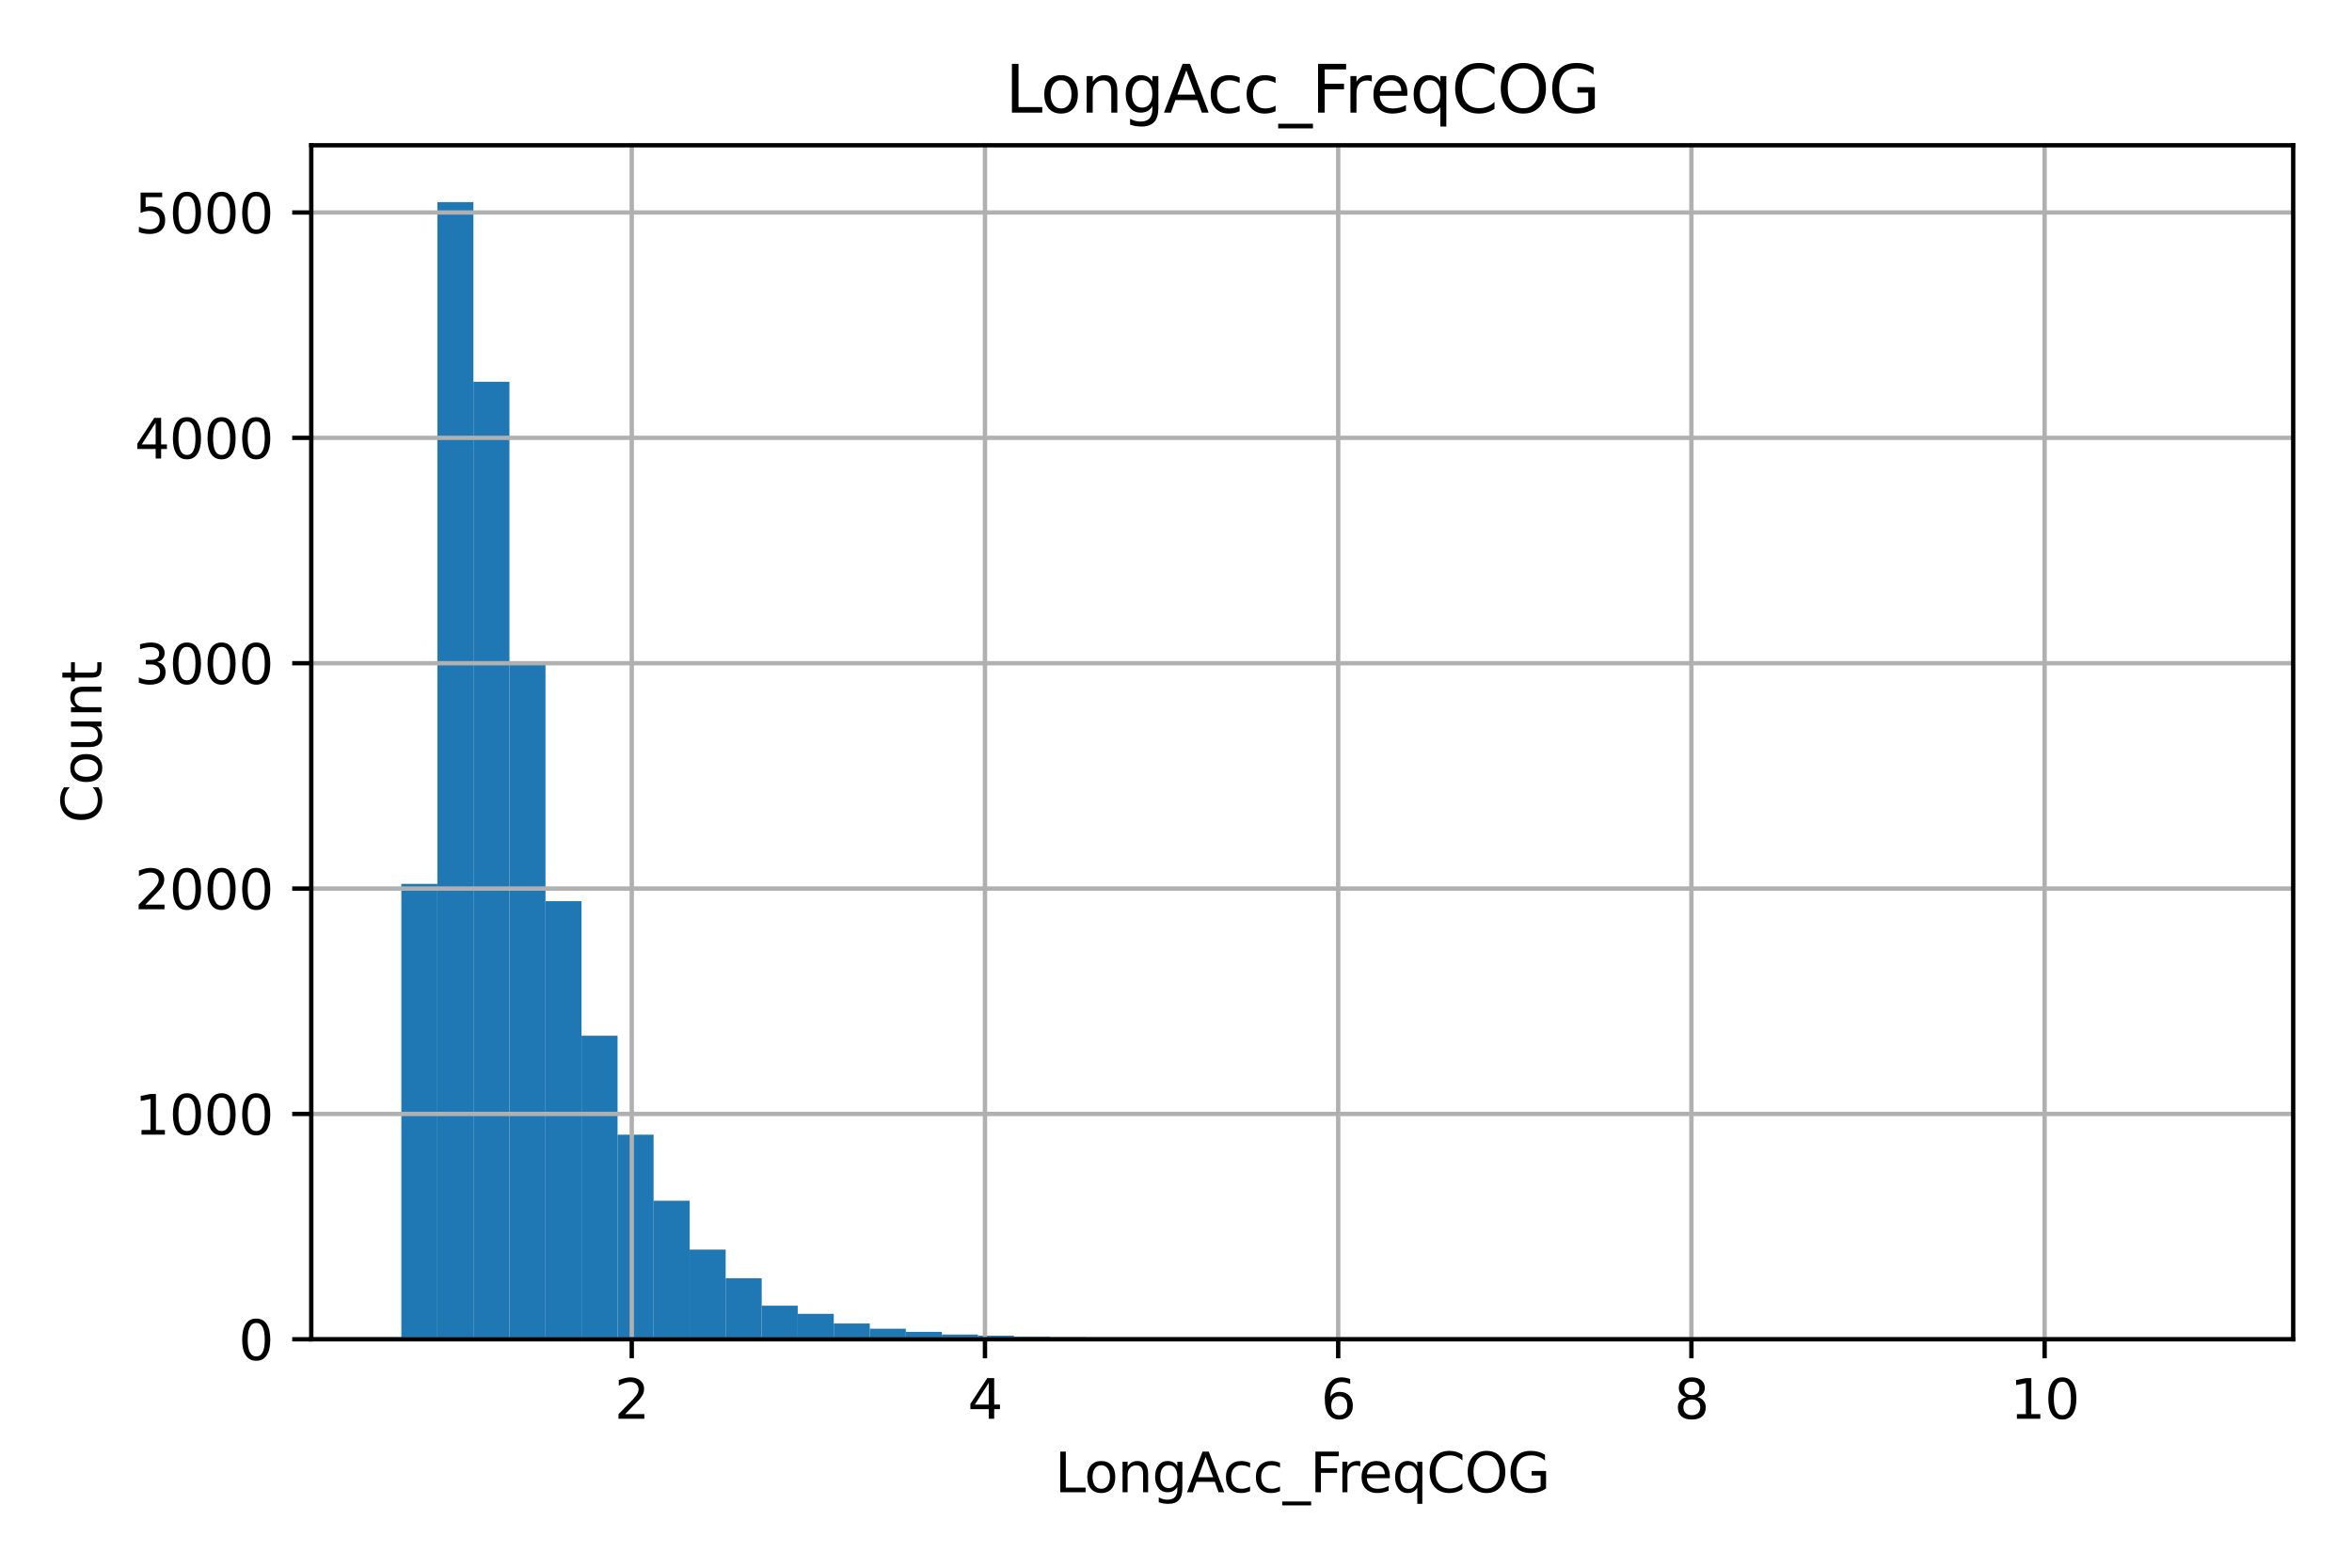 <?xml version="1.0" encoding="utf-8" standalone="no"?>
<!DOCTYPE svg PUBLIC "-//W3C//DTD SVG 1.1//EN"
  "http://www.w3.org/Graphics/SVG/1.1/DTD/svg11.dtd">
<svg xmlns:xlink="http://www.w3.org/1999/xlink" width="432pt" height="288pt" viewBox="0 0 432 288" xmlns="http://www.w3.org/2000/svg" version="1.1">
 <defs>
  <style type="text/css">*{stroke-linejoin: round; stroke-linecap: butt}</style>
 </defs>
 <g id="figure_1">
  <g id="patch_1">
   <path d="M 0 288 
L 432 288 
L 432 0 
L 0 0 
z
" style="fill: #ffffff"/>
  </g>
  <g id="axes_1">
   <g id="patch_2">
    <path d="M 57.17 246.04 
L 421.2 246.04 
L 421.2 26.689 
L 57.17 26.689 
z
" style="fill: #ffffff"/>
   </g>
   <g id="patch_3">
    <path d="M 73.717 246.04 
L 80.336 246.04 
L 80.336 162.37 
L 73.717 162.37 
z
" clip-path="url(#p3173ac9e48)" style="fill: #1f77b4"/>
   </g>
   <g id="patch_4">
    <path d="M 80.336 246.04 
L 86.954 246.04 
L 86.954 37.134 
L 80.336 37.134 
z
" clip-path="url(#p3173ac9e48)" style="fill: #1f77b4"/>
   </g>
   <g id="patch_5">
    <path d="M 86.954 246.04 
L 93.573 246.04 
L 93.573 70.13 
L 86.954 70.13 
z
" clip-path="url(#p3173ac9e48)" style="fill: #1f77b4"/>
   </g>
   <g id="patch_6">
    <path d="M 93.573 246.04 
L 100.192 246.04 
L 100.192 121.88 
L 93.573 121.88 
z
" clip-path="url(#p3173ac9e48)" style="fill: #1f77b4"/>
   </g>
   <g id="patch_7">
    <path d="M 100.192 246.04 
L 106.81 246.04 
L 106.81 165.558 
L 100.192 165.558 
z
" clip-path="url(#p3173ac9e48)" style="fill: #1f77b4"/>
   </g>
   <g id="patch_8">
    <path d="M 106.81 246.04 
L 113.429 246.04 
L 113.429 190.274 
L 106.81 190.274 
z
" clip-path="url(#p3173ac9e48)" style="fill: #1f77b4"/>
   </g>
   <g id="patch_9">
    <path d="M 113.429 246.04 
L 120.048 246.04 
L 120.048 208.449 
L 113.429 208.449 
z
" clip-path="url(#p3173ac9e48)" style="fill: #1f77b4"/>
   </g>
   <g id="patch_10">
    <path d="M 120.048 246.04 
L 126.667 246.04 
L 126.667 220.579 
L 120.048 220.579 
z
" clip-path="url(#p3173ac9e48)" style="fill: #1f77b4"/>
   </g>
   <g id="patch_11">
    <path d="M 126.667 246.04 
L 133.285 246.04 
L 133.285 229.563 
L 126.667 229.563 
z
" clip-path="url(#p3173ac9e48)" style="fill: #1f77b4"/>
   </g>
   <g id="patch_12">
    <path d="M 133.285 246.04 
L 139.904 246.04 
L 139.904 234.821 
L 133.285 234.821 
z
" clip-path="url(#p3173ac9e48)" style="fill: #1f77b4"/>
   </g>
   <g id="patch_13">
    <path d="M 139.904 246.04 
L 146.523 246.04 
L 146.523 239.871 
L 139.904 239.871 
z
" clip-path="url(#p3173ac9e48)" style="fill: #1f77b4"/>
   </g>
   <g id="patch_14">
    <path d="M 146.523 246.04 
L 153.142 246.04 
L 153.142 241.362 
L 146.523 241.362 
z
" clip-path="url(#p3173ac9e48)" style="fill: #1f77b4"/>
   </g>
   <g id="patch_15">
    <path d="M 153.142 246.04 
L 159.76 246.04 
L 159.76 243.142 
L 153.142 243.142 
z
" clip-path="url(#p3173ac9e48)" style="fill: #1f77b4"/>
   </g>
   <g id="patch_16">
    <path d="M 159.76 246.04 
L 166.379 246.04 
L 166.379 244.094 
L 159.76 244.094 
z
" clip-path="url(#p3173ac9e48)" style="fill: #1f77b4"/>
   </g>
   <g id="patch_17">
    <path d="M 166.379 246.04 
L 172.998 246.04 
L 172.998 244.674 
L 166.379 244.674 
z
" clip-path="url(#p3173ac9e48)" style="fill: #1f77b4"/>
   </g>
   <g id="patch_18">
    <path d="M 172.998 246.04 
L 179.616 246.04 
L 179.616 245.171 
L 172.998 245.171 
z
" clip-path="url(#p3173ac9e48)" style="fill: #1f77b4"/>
   </g>
   <g id="patch_19">
    <path d="M 179.616 246.04 
L 186.235 246.04 
L 186.235 245.378 
L 179.616 245.378 
z
" clip-path="url(#p3173ac9e48)" style="fill: #1f77b4"/>
   </g>
   <g id="patch_20">
    <path d="M 186.235 246.04 
L 192.854 246.04 
L 192.854 245.543 
L 186.235 245.543 
z
" clip-path="url(#p3173ac9e48)" style="fill: #1f77b4"/>
   </g>
   <g id="patch_21">
    <path d="M 192.854 246.04 
L 199.473 246.04 
L 199.473 245.667 
L 192.854 245.667 
z
" clip-path="url(#p3173ac9e48)" style="fill: #1f77b4"/>
   </g>
   <g id="patch_22">
    <path d="M 199.473 246.04 
L 206.091 246.04 
L 206.091 245.874 
L 199.473 245.874 
z
" clip-path="url(#p3173ac9e48)" style="fill: #1f77b4"/>
   </g>
   <g id="patch_23">
    <path d="M 206.091 246.04 
L 212.71 246.04 
L 212.71 245.833 
L 206.091 245.833 
z
" clip-path="url(#p3173ac9e48)" style="fill: #1f77b4"/>
   </g>
   <g id="patch_24">
    <path d="M 212.71 246.04 
L 219.329 246.04 
L 219.329 245.957 
L 212.71 245.957 
z
" clip-path="url(#p3173ac9e48)" style="fill: #1f77b4"/>
   </g>
   <g id="patch_25">
    <path d="M 219.329 246.04 
L 225.948 246.04 
L 225.948 245.999 
L 219.329 245.999 
z
" clip-path="url(#p3173ac9e48)" style="fill: #1f77b4"/>
   </g>
   <g id="patch_26">
    <path d="M 225.948 246.04 
L 232.566 246.04 
L 232.566 245.999 
L 225.948 245.999 
z
" clip-path="url(#p3173ac9e48)" style="fill: #1f77b4"/>
   </g>
   <g id="patch_27">
    <path d="M 232.566 246.04 
L 239.185 246.04 
L 239.185 245.957 
L 232.566 245.957 
z
" clip-path="url(#p3173ac9e48)" style="fill: #1f77b4"/>
   </g>
   <g id="patch_28">
    <path d="M 239.185 246.04 
L 245.804 246.04 
L 245.804 245.957 
L 239.185 245.957 
z
" clip-path="url(#p3173ac9e48)" style="fill: #1f77b4"/>
   </g>
   <g id="patch_29">
    <path d="M 245.804 246.04 
L 252.422 246.04 
L 252.422 245.957 
L 245.804 245.957 
z
" clip-path="url(#p3173ac9e48)" style="fill: #1f77b4"/>
   </g>
   <g id="patch_30">
    <path d="M 252.422 246.04 
L 259.041 246.04 
L 259.041 245.999 
L 252.422 245.999 
z
" clip-path="url(#p3173ac9e48)" style="fill: #1f77b4"/>
   </g>
   <g id="patch_31">
    <path d="M 259.041 246.04 
L 265.66 246.04 
L 265.66 245.999 
L 259.041 245.999 
z
" clip-path="url(#p3173ac9e48)" style="fill: #1f77b4"/>
   </g>
   <g id="patch_32">
    <path d="M 265.66 246.04 
L 272.279 246.04 
L 272.279 246.04 
L 265.66 246.04 
z
" clip-path="url(#p3173ac9e48)" style="fill: #1f77b4"/>
   </g>
   <g id="patch_33">
    <path d="M 272.279 246.04 
L 278.897 246.04 
L 278.897 246.04 
L 272.279 246.04 
z
" clip-path="url(#p3173ac9e48)" style="fill: #1f77b4"/>
   </g>
   <g id="patch_34">
    <path d="M 278.897 246.04 
L 285.516 246.04 
L 285.516 246.04 
L 278.897 246.04 
z
" clip-path="url(#p3173ac9e48)" style="fill: #1f77b4"/>
   </g>
   <g id="patch_35">
    <path d="M 285.516 246.04 
L 292.135 246.04 
L 292.135 246.04 
L 285.516 246.04 
z
" clip-path="url(#p3173ac9e48)" style="fill: #1f77b4"/>
   </g>
   <g id="patch_36">
    <path d="M 292.135 246.04 
L 298.754 246.04 
L 298.754 246.04 
L 292.135 246.04 
z
" clip-path="url(#p3173ac9e48)" style="fill: #1f77b4"/>
   </g>
   <g id="patch_37">
    <path d="M 298.754 246.04 
L 305.372 246.04 
L 305.372 246.04 
L 298.754 246.04 
z
" clip-path="url(#p3173ac9e48)" style="fill: #1f77b4"/>
   </g>
   <g id="patch_38">
    <path d="M 305.372 246.04 
L 311.991 246.04 
L 311.991 246.04 
L 305.372 246.04 
z
" clip-path="url(#p3173ac9e48)" style="fill: #1f77b4"/>
   </g>
   <g id="patch_39">
    <path d="M 311.991 246.04 
L 318.61 246.04 
L 318.61 246.04 
L 311.991 246.04 
z
" clip-path="url(#p3173ac9e48)" style="fill: #1f77b4"/>
   </g>
   <g id="patch_40">
    <path d="M 318.61 246.04 
L 325.228 246.04 
L 325.228 246.04 
L 318.61 246.04 
z
" clip-path="url(#p3173ac9e48)" style="fill: #1f77b4"/>
   </g>
   <g id="patch_41">
    <path d="M 325.228 246.04 
L 331.847 246.04 
L 331.847 246.04 
L 325.228 246.04 
z
" clip-path="url(#p3173ac9e48)" style="fill: #1f77b4"/>
   </g>
   <g id="patch_42">
    <path d="M 331.847 246.04 
L 338.466 246.04 
L 338.466 246.04 
L 331.847 246.04 
z
" clip-path="url(#p3173ac9e48)" style="fill: #1f77b4"/>
   </g>
   <g id="patch_43">
    <path d="M 338.466 246.04 
L 345.085 246.04 
L 345.085 246.04 
L 338.466 246.04 
z
" clip-path="url(#p3173ac9e48)" style="fill: #1f77b4"/>
   </g>
   <g id="patch_44">
    <path d="M 345.085 246.04 
L 351.703 246.04 
L 351.703 246.04 
L 345.085 246.04 
z
" clip-path="url(#p3173ac9e48)" style="fill: #1f77b4"/>
   </g>
   <g id="patch_45">
    <path d="M 351.703 246.04 
L 358.322 246.04 
L 358.322 246.04 
L 351.703 246.04 
z
" clip-path="url(#p3173ac9e48)" style="fill: #1f77b4"/>
   </g>
   <g id="patch_46">
    <path d="M 358.322 246.04 
L 364.941 246.04 
L 364.941 246.04 
L 358.322 246.04 
z
" clip-path="url(#p3173ac9e48)" style="fill: #1f77b4"/>
   </g>
   <g id="patch_47">
    <path d="M 364.941 246.04 
L 371.56 246.04 
L 371.56 246.04 
L 364.941 246.04 
z
" clip-path="url(#p3173ac9e48)" style="fill: #1f77b4"/>
   </g>
   <g id="patch_48">
    <path d="M 371.56 246.04 
L 378.178 246.04 
L 378.178 246.04 
L 371.56 246.04 
z
" clip-path="url(#p3173ac9e48)" style="fill: #1f77b4"/>
   </g>
   <g id="patch_49">
    <path d="M 378.178 246.04 
L 384.797 246.04 
L 384.797 246.04 
L 378.178 246.04 
z
" clip-path="url(#p3173ac9e48)" style="fill: #1f77b4"/>
   </g>
   <g id="patch_50">
    <path d="M 384.797 246.04 
L 391.416 246.04 
L 391.416 246.04 
L 384.797 246.04 
z
" clip-path="url(#p3173ac9e48)" style="fill: #1f77b4"/>
   </g>
   <g id="patch_51">
    <path d="M 391.416 246.04 
L 398.034 246.04 
L 398.034 246.04 
L 391.416 246.04 
z
" clip-path="url(#p3173ac9e48)" style="fill: #1f77b4"/>
   </g>
   <g id="patch_52">
    <path d="M 398.034 246.04 
L 404.653 246.04 
L 404.653 245.999 
L 398.034 245.999 
z
" clip-path="url(#p3173ac9e48)" style="fill: #1f77b4"/>
   </g>
   <g id="matplotlib.axis_1">
    <g id="xtick_1">
     <g id="line2d_1">
      <path d="M 116.037 246.04 
L 116.037 26.689 
" clip-path="url(#p3173ac9e48)" style="fill: none; stroke: #b0b0b0; stroke-width: 0.8; stroke-linecap: square"/>
     </g>
     <g id="line2d_2">
      <defs>
       <path id="m10da06ab06" d="M 0 0 
L 0 3.5 
" style="stroke: #000000; stroke-width: 0.8"/>
      </defs>
      <g>
       <use xlink:href="#m10da06ab06" x="116.037" y="246.04" style="stroke: #000000; stroke-width: 0.8"/>
      </g>
     </g>
     <g id="text_1">
      <!-- 2 -->
      <g transform="translate(112.856 260.638) scale(0.1 -0.1)">
       <defs>
        <path id="DejaVuSans-32" d="M 1228 531 
L 3431 531 
L 3431 0 
L 469 0 
L 469 531 
Q 828 903 1448 1529 
Q 2069 2156 2228 2338 
Q 2531 2678 2651 2914 
Q 2772 3150 2772 3378 
Q 2772 3750 2511 3984 
Q 2250 4219 1831 4219 
Q 1534 4219 1204 4116 
Q 875 4013 500 3803 
L 500 4441 
Q 881 4594 1212 4672 
Q 1544 4750 1819 4750 
Q 2544 4750 2975 4387 
Q 3406 4025 3406 3419 
Q 3406 3131 3298 2873 
Q 3191 2616 2906 2266 
Q 2828 2175 2409 1742 
Q 1991 1309 1228 531 
z
" transform="scale(0.016)"/>
       </defs>
       <use xlink:href="#DejaVuSans-32"/>
      </g>
     </g>
    </g>
    <g id="xtick_2">
     <g id="line2d_3">
      <path d="M 180.914 246.04 
L 180.914 26.689 
" clip-path="url(#p3173ac9e48)" style="fill: none; stroke: #b0b0b0; stroke-width: 0.8; stroke-linecap: square"/>
     </g>
     <g id="line2d_4">
      <g>
       <use xlink:href="#m10da06ab06" x="180.914" y="246.04" style="stroke: #000000; stroke-width: 0.8"/>
      </g>
     </g>
     <g id="text_2">
      <!-- 4 -->
      <g transform="translate(177.732 260.638) scale(0.1 -0.1)">
       <defs>
        <path id="DejaVuSans-34" d="M 2419 4116 
L 825 1625 
L 2419 1625 
L 2419 4116 
z
M 2253 4666 
L 3047 4666 
L 3047 1625 
L 3713 1625 
L 3713 1100 
L 3047 1100 
L 3047 0 
L 2419 0 
L 2419 1100 
L 313 1100 
L 313 1709 
L 2253 4666 
z
" transform="scale(0.016)"/>
       </defs>
       <use xlink:href="#DejaVuSans-34"/>
      </g>
     </g>
    </g>
    <g id="xtick_3">
     <g id="line2d_5">
      <path d="M 245.79 246.04 
L 245.79 26.689 
" clip-path="url(#p3173ac9e48)" style="fill: none; stroke: #b0b0b0; stroke-width: 0.8; stroke-linecap: square"/>
     </g>
     <g id="line2d_6">
      <g>
       <use xlink:href="#m10da06ab06" x="245.79" y="246.04" style="stroke: #000000; stroke-width: 0.8"/>
      </g>
     </g>
     <g id="text_3">
      <!-- 6 -->
      <g transform="translate(242.609 260.638) scale(0.1 -0.1)">
       <defs>
        <path id="DejaVuSans-36" d="M 2113 2584 
Q 1688 2584 1439 2293 
Q 1191 2003 1191 1497 
Q 1191 994 1439 701 
Q 1688 409 2113 409 
Q 2538 409 2786 701 
Q 3034 994 3034 1497 
Q 3034 2003 2786 2293 
Q 2538 2584 2113 2584 
z
M 3366 4563 
L 3366 3988 
Q 3128 4100 2886 4159 
Q 2644 4219 2406 4219 
Q 1781 4219 1451 3797 
Q 1122 3375 1075 2522 
Q 1259 2794 1537 2939 
Q 1816 3084 2150 3084 
Q 2853 3084 3261 2657 
Q 3669 2231 3669 1497 
Q 3669 778 3244 343 
Q 2819 -91 2113 -91 
Q 1303 -91 875 529 
Q 447 1150 447 2328 
Q 447 3434 972 4092 
Q 1497 4750 2381 4750 
Q 2619 4750 2861 4703 
Q 3103 4656 3366 4563 
z
" transform="scale(0.016)"/>
       </defs>
       <use xlink:href="#DejaVuSans-36"/>
      </g>
     </g>
    </g>
    <g id="xtick_4">
     <g id="line2d_7">
      <path d="M 310.667 246.04 
L 310.667 26.689 
" clip-path="url(#p3173ac9e48)" style="fill: none; stroke: #b0b0b0; stroke-width: 0.8; stroke-linecap: square"/>
     </g>
     <g id="line2d_8">
      <g>
       <use xlink:href="#m10da06ab06" x="310.667" y="246.04" style="stroke: #000000; stroke-width: 0.8"/>
      </g>
     </g>
     <g id="text_4">
      <!-- 8 -->
      <g transform="translate(307.486 260.638) scale(0.1 -0.1)">
       <defs>
        <path id="DejaVuSans-38" d="M 2034 2216 
Q 1584 2216 1326 1975 
Q 1069 1734 1069 1313 
Q 1069 891 1326 650 
Q 1584 409 2034 409 
Q 2484 409 2743 651 
Q 3003 894 3003 1313 
Q 3003 1734 2745 1975 
Q 2488 2216 2034 2216 
z
M 1403 2484 
Q 997 2584 770 2862 
Q 544 3141 544 3541 
Q 544 4100 942 4425 
Q 1341 4750 2034 4750 
Q 2731 4750 3128 4425 
Q 3525 4100 3525 3541 
Q 3525 3141 3298 2862 
Q 3072 2584 2669 2484 
Q 3125 2378 3379 2068 
Q 3634 1759 3634 1313 
Q 3634 634 3220 271 
Q 2806 -91 2034 -91 
Q 1263 -91 848 271 
Q 434 634 434 1313 
Q 434 1759 690 2068 
Q 947 2378 1403 2484 
z
M 1172 3481 
Q 1172 3119 1398 2916 
Q 1625 2713 2034 2713 
Q 2441 2713 2670 2916 
Q 2900 3119 2900 3481 
Q 2900 3844 2670 4047 
Q 2441 4250 2034 4250 
Q 1625 4250 1398 4047 
Q 1172 3844 1172 3481 
z
" transform="scale(0.016)"/>
       </defs>
       <use xlink:href="#DejaVuSans-38"/>
      </g>
     </g>
    </g>
    <g id="xtick_5">
     <g id="line2d_9">
      <path d="M 375.544 246.04 
L 375.544 26.689 
" clip-path="url(#p3173ac9e48)" style="fill: none; stroke: #b0b0b0; stroke-width: 0.8; stroke-linecap: square"/>
     </g>
     <g id="line2d_10">
      <g>
       <use xlink:href="#m10da06ab06" x="375.544" y="246.04" style="stroke: #000000; stroke-width: 0.8"/>
      </g>
     </g>
     <g id="text_5">
      <!-- 10 -->
      <g transform="translate(369.181 260.638) scale(0.1 -0.1)">
       <defs>
        <path id="DejaVuSans-31" d="M 794 531 
L 1825 531 
L 1825 4091 
L 703 3866 
L 703 4441 
L 1819 4666 
L 2450 4666 
L 2450 531 
L 3481 531 
L 3481 0 
L 794 0 
L 794 531 
z
" transform="scale(0.016)"/>
        <path id="DejaVuSans-30" d="M 2034 4250 
Q 1547 4250 1301 3770 
Q 1056 3291 1056 2328 
Q 1056 1369 1301 889 
Q 1547 409 2034 409 
Q 2525 409 2770 889 
Q 3016 1369 3016 2328 
Q 3016 3291 2770 3770 
Q 2525 4250 2034 4250 
z
M 2034 4750 
Q 2819 4750 3233 4129 
Q 3647 3509 3647 2328 
Q 3647 1150 3233 529 
Q 2819 -91 2034 -91 
Q 1250 -91 836 529 
Q 422 1150 422 2328 
Q 422 3509 836 4129 
Q 1250 4750 2034 4750 
z
" transform="scale(0.016)"/>
       </defs>
       <use xlink:href="#DejaVuSans-31"/>
       <use xlink:href="#DejaVuSans-30" transform="translate(63.623 0)"/>
      </g>
     </g>
    </g>
    <g id="text_6">
     <!-- LongAcc_FreqCOG -->
     <g transform="translate(193.744 274.14) scale(0.1 -0.1)">
      <defs>
       <path id="DejaVuSans-4c" d="M 628 4666 
L 1259 4666 
L 1259 531 
L 3531 531 
L 3531 0 
L 628 0 
L 628 4666 
z
" transform="scale(0.016)"/>
       <path id="DejaVuSans-6f" d="M 1959 3097 
Q 1497 3097 1228 2736 
Q 959 2375 959 1747 
Q 959 1119 1226 758 
Q 1494 397 1959 397 
Q 2419 397 2687 759 
Q 2956 1122 2956 1747 
Q 2956 2369 2687 2733 
Q 2419 3097 1959 3097 
z
M 1959 3584 
Q 2709 3584 3137 3096 
Q 3566 2609 3566 1747 
Q 3566 888 3137 398 
Q 2709 -91 1959 -91 
Q 1206 -91 779 398 
Q 353 888 353 1747 
Q 353 2609 779 3096 
Q 1206 3584 1959 3584 
z
" transform="scale(0.016)"/>
       <path id="DejaVuSans-6e" d="M 3513 2113 
L 3513 0 
L 2938 0 
L 2938 2094 
Q 2938 2591 2744 2837 
Q 2550 3084 2163 3084 
Q 1697 3084 1428 2787 
Q 1159 2491 1159 1978 
L 1159 0 
L 581 0 
L 581 3500 
L 1159 3500 
L 1159 2956 
Q 1366 3272 1645 3428 
Q 1925 3584 2291 3584 
Q 2894 3584 3203 3211 
Q 3513 2838 3513 2113 
z
" transform="scale(0.016)"/>
       <path id="DejaVuSans-67" d="M 2906 1791 
Q 2906 2416 2648 2759 
Q 2391 3103 1925 3103 
Q 1463 3103 1205 2759 
Q 947 2416 947 1791 
Q 947 1169 1205 825 
Q 1463 481 1925 481 
Q 2391 481 2648 825 
Q 2906 1169 2906 1791 
z
M 3481 434 
Q 3481 -459 3084 -895 
Q 2688 -1331 1869 -1331 
Q 1566 -1331 1297 -1286 
Q 1028 -1241 775 -1147 
L 775 -588 
Q 1028 -725 1275 -790 
Q 1522 -856 1778 -856 
Q 2344 -856 2625 -561 
Q 2906 -266 2906 331 
L 2906 616 
Q 2728 306 2450 153 
Q 2172 0 1784 0 
Q 1141 0 747 490 
Q 353 981 353 1791 
Q 353 2603 747 3093 
Q 1141 3584 1784 3584 
Q 2172 3584 2450 3431 
Q 2728 3278 2906 2969 
L 2906 3500 
L 3481 3500 
L 3481 434 
z
" transform="scale(0.016)"/>
       <path id="DejaVuSans-41" d="M 2188 4044 
L 1331 1722 
L 3047 1722 
L 2188 4044 
z
M 1831 4666 
L 2547 4666 
L 4325 0 
L 3669 0 
L 3244 1197 
L 1141 1197 
L 716 0 
L 50 0 
L 1831 4666 
z
" transform="scale(0.016)"/>
       <path id="DejaVuSans-63" d="M 3122 3366 
L 3122 2828 
Q 2878 2963 2633 3030 
Q 2388 3097 2138 3097 
Q 1578 3097 1268 2742 
Q 959 2388 959 1747 
Q 959 1106 1268 751 
Q 1578 397 2138 397 
Q 2388 397 2633 464 
Q 2878 531 3122 666 
L 3122 134 
Q 2881 22 2623 -34 
Q 2366 -91 2075 -91 
Q 1284 -91 818 406 
Q 353 903 353 1747 
Q 353 2603 823 3093 
Q 1294 3584 2113 3584 
Q 2378 3584 2631 3529 
Q 2884 3475 3122 3366 
z
" transform="scale(0.016)"/>
       <path id="DejaVuSans-5f" d="M 3263 -1063 
L 3263 -1509 
L -63 -1509 
L -63 -1063 
L 3263 -1063 
z
" transform="scale(0.016)"/>
       <path id="DejaVuSans-46" d="M 628 4666 
L 3309 4666 
L 3309 4134 
L 1259 4134 
L 1259 2759 
L 3109 2759 
L 3109 2228 
L 1259 2228 
L 1259 0 
L 628 0 
L 628 4666 
z
" transform="scale(0.016)"/>
       <path id="DejaVuSans-72" d="M 2631 2963 
Q 2534 3019 2420 3045 
Q 2306 3072 2169 3072 
Q 1681 3072 1420 2755 
Q 1159 2438 1159 1844 
L 1159 0 
L 581 0 
L 581 3500 
L 1159 3500 
L 1159 2956 
Q 1341 3275 1631 3429 
Q 1922 3584 2338 3584 
Q 2397 3584 2469 3576 
Q 2541 3569 2628 3553 
L 2631 2963 
z
" transform="scale(0.016)"/>
       <path id="DejaVuSans-65" d="M 3597 1894 
L 3597 1613 
L 953 1613 
Q 991 1019 1311 708 
Q 1631 397 2203 397 
Q 2534 397 2845 478 
Q 3156 559 3463 722 
L 3463 178 
Q 3153 47 2828 -22 
Q 2503 -91 2169 -91 
Q 1331 -91 842 396 
Q 353 884 353 1716 
Q 353 2575 817 3079 
Q 1281 3584 2069 3584 
Q 2775 3584 3186 3129 
Q 3597 2675 3597 1894 
z
M 3022 2063 
Q 3016 2534 2758 2815 
Q 2500 3097 2075 3097 
Q 1594 3097 1305 2825 
Q 1016 2553 972 2059 
L 3022 2063 
z
" transform="scale(0.016)"/>
       <path id="DejaVuSans-71" d="M 947 1747 
Q 947 1113 1208 752 
Q 1469 391 1925 391 
Q 2381 391 2643 752 
Q 2906 1113 2906 1747 
Q 2906 2381 2643 2742 
Q 2381 3103 1925 3103 
Q 1469 3103 1208 2742 
Q 947 2381 947 1747 
z
M 2906 525 
Q 2725 213 2448 61 
Q 2172 -91 1784 -91 
Q 1150 -91 751 415 
Q 353 922 353 1747 
Q 353 2572 751 3078 
Q 1150 3584 1784 3584 
Q 2172 3584 2448 3432 
Q 2725 3281 2906 2969 
L 2906 3500 
L 3481 3500 
L 3481 -1331 
L 2906 -1331 
L 2906 525 
z
" transform="scale(0.016)"/>
       <path id="DejaVuSans-43" d="M 4122 4306 
L 4122 3641 
Q 3803 3938 3442 4084 
Q 3081 4231 2675 4231 
Q 1875 4231 1450 3742 
Q 1025 3253 1025 2328 
Q 1025 1406 1450 917 
Q 1875 428 2675 428 
Q 3081 428 3442 575 
Q 3803 722 4122 1019 
L 4122 359 
Q 3791 134 3420 21 
Q 3050 -91 2638 -91 
Q 1578 -91 968 557 
Q 359 1206 359 2328 
Q 359 3453 968 4101 
Q 1578 4750 2638 4750 
Q 3056 4750 3426 4639 
Q 3797 4528 4122 4306 
z
" transform="scale(0.016)"/>
       <path id="DejaVuSans-4f" d="M 2522 4238 
Q 1834 4238 1429 3725 
Q 1025 3213 1025 2328 
Q 1025 1447 1429 934 
Q 1834 422 2522 422 
Q 3209 422 3611 934 
Q 4013 1447 4013 2328 
Q 4013 3213 3611 3725 
Q 3209 4238 2522 4238 
z
M 2522 4750 
Q 3503 4750 4090 4092 
Q 4678 3434 4678 2328 
Q 4678 1225 4090 567 
Q 3503 -91 2522 -91 
Q 1538 -91 948 565 
Q 359 1222 359 2328 
Q 359 3434 948 4092 
Q 1538 4750 2522 4750 
z
" transform="scale(0.016)"/>
       <path id="DejaVuSans-47" d="M 3809 666 
L 3809 1919 
L 2778 1919 
L 2778 2438 
L 4434 2438 
L 4434 434 
Q 4069 175 3628 42 
Q 3188 -91 2688 -91 
Q 1594 -91 976 548 
Q 359 1188 359 2328 
Q 359 3472 976 4111 
Q 1594 4750 2688 4750 
Q 3144 4750 3555 4637 
Q 3966 4525 4313 4306 
L 4313 3634 
Q 3963 3931 3569 4081 
Q 3175 4231 2741 4231 
Q 1884 4231 1454 3753 
Q 1025 3275 1025 2328 
Q 1025 1384 1454 906 
Q 1884 428 2741 428 
Q 3075 428 3337 486 
Q 3600 544 3809 666 
z
" transform="scale(0.016)"/>
      </defs>
      <use xlink:href="#DejaVuSans-4c"/>
      <use xlink:href="#DejaVuSans-6f" transform="translate(53.963 0)"/>
      <use xlink:href="#DejaVuSans-6e" transform="translate(115.145 0)"/>
      <use xlink:href="#DejaVuSans-67" transform="translate(178.523 0)"/>
      <use xlink:href="#DejaVuSans-41" transform="translate(242 0)"/>
      <use xlink:href="#DejaVuSans-63" transform="translate(308.658 0)"/>
      <use xlink:href="#DejaVuSans-63" transform="translate(363.639 0)"/>
      <use xlink:href="#DejaVuSans-5f" transform="translate(418.619 0)"/>
      <use xlink:href="#DejaVuSans-46" transform="translate(468.619 0)"/>
      <use xlink:href="#DejaVuSans-72" transform="translate(518.889 0)"/>
      <use xlink:href="#DejaVuSans-65" transform="translate(557.752 0)"/>
      <use xlink:href="#DejaVuSans-71" transform="translate(619.275 0)"/>
      <use xlink:href="#DejaVuSans-43" transform="translate(682.752 0)"/>
      <use xlink:href="#DejaVuSans-4f" transform="translate(752.576 0)"/>
      <use xlink:href="#DejaVuSans-47" transform="translate(831.287 0)"/>
     </g>
    </g>
   </g>
   <g id="matplotlib.axis_2">
    <g id="ytick_1">
     <g id="line2d_11">
      <path d="M 57.17 246.04 
L 421.2 246.04 
" clip-path="url(#p3173ac9e48)" style="fill: none; stroke: #b0b0b0; stroke-width: 0.8; stroke-linecap: square"/>
     </g>
     <g id="line2d_12">
      <defs>
       <path id="m90a5f3f35b" d="M 0 0 
L -3.5 0 
" style="stroke: #000000; stroke-width: 0.8"/>
      </defs>
      <g>
       <use xlink:href="#m90a5f3f35b" x="57.17" y="246.04" style="stroke: #000000; stroke-width: 0.8"/>
      </g>
     </g>
     <g id="text_7">
      <!-- 0 -->
      <g transform="translate(43.807 249.839) scale(0.1 -0.1)">
       <use xlink:href="#DejaVuSans-30"/>
      </g>
     </g>
    </g>
    <g id="ytick_2">
     <g id="line2d_13">
      <path d="M 57.17 204.64 
L 421.2 204.64 
" clip-path="url(#p3173ac9e48)" style="fill: none; stroke: #b0b0b0; stroke-width: 0.8; stroke-linecap: square"/>
     </g>
     <g id="line2d_14">
      <g>
       <use xlink:href="#m90a5f3f35b" x="57.17" y="204.64" style="stroke: #000000; stroke-width: 0.8"/>
      </g>
     </g>
     <g id="text_8">
      <!-- 1000 -->
      <g transform="translate(24.72 208.439) scale(0.1 -0.1)">
       <use xlink:href="#DejaVuSans-31"/>
       <use xlink:href="#DejaVuSans-30" transform="translate(63.623 0)"/>
       <use xlink:href="#DejaVuSans-30" transform="translate(127.246 0)"/>
       <use xlink:href="#DejaVuSans-30" transform="translate(190.869 0)"/>
      </g>
     </g>
    </g>
    <g id="ytick_3">
     <g id="line2d_15">
      <path d="M 57.17 163.239 
L 421.2 163.239 
" clip-path="url(#p3173ac9e48)" style="fill: none; stroke: #b0b0b0; stroke-width: 0.8; stroke-linecap: square"/>
     </g>
     <g id="line2d_16">
      <g>
       <use xlink:href="#m90a5f3f35b" x="57.17" y="163.239" style="stroke: #000000; stroke-width: 0.8"/>
      </g>
     </g>
     <g id="text_9">
      <!-- 2000 -->
      <g transform="translate(24.72 167.039) scale(0.1 -0.1)">
       <use xlink:href="#DejaVuSans-32"/>
       <use xlink:href="#DejaVuSans-30" transform="translate(63.623 0)"/>
       <use xlink:href="#DejaVuSans-30" transform="translate(127.246 0)"/>
       <use xlink:href="#DejaVuSans-30" transform="translate(190.869 0)"/>
      </g>
     </g>
    </g>
    <g id="ytick_4">
     <g id="line2d_17">
      <path d="M 57.17 121.839 
L 421.2 121.839 
" clip-path="url(#p3173ac9e48)" style="fill: none; stroke: #b0b0b0; stroke-width: 0.8; stroke-linecap: square"/>
     </g>
     <g id="line2d_18">
      <g>
       <use xlink:href="#m90a5f3f35b" x="57.17" y="121.839" style="stroke: #000000; stroke-width: 0.8"/>
      </g>
     </g>
     <g id="text_10">
      <!-- 3000 -->
      <g transform="translate(24.72 125.638) scale(0.1 -0.1)">
       <defs>
        <path id="DejaVuSans-33" d="M 2597 2516 
Q 3050 2419 3304 2112 
Q 3559 1806 3559 1356 
Q 3559 666 3084 287 
Q 2609 -91 1734 -91 
Q 1441 -91 1130 -33 
Q 819 25 488 141 
L 488 750 
Q 750 597 1062 519 
Q 1375 441 1716 441 
Q 2309 441 2620 675 
Q 2931 909 2931 1356 
Q 2931 1769 2642 2001 
Q 2353 2234 1838 2234 
L 1294 2234 
L 1294 2753 
L 1863 2753 
Q 2328 2753 2575 2939 
Q 2822 3125 2822 3475 
Q 2822 3834 2567 4026 
Q 2313 4219 1838 4219 
Q 1578 4219 1281 4162 
Q 984 4106 628 3988 
L 628 4550 
Q 988 4650 1302 4700 
Q 1616 4750 1894 4750 
Q 2613 4750 3031 4423 
Q 3450 4097 3450 3541 
Q 3450 3153 3228 2886 
Q 3006 2619 2597 2516 
z
" transform="scale(0.016)"/>
       </defs>
       <use xlink:href="#DejaVuSans-33"/>
       <use xlink:href="#DejaVuSans-30" transform="translate(63.623 0)"/>
       <use xlink:href="#DejaVuSans-30" transform="translate(127.246 0)"/>
       <use xlink:href="#DejaVuSans-30" transform="translate(190.869 0)"/>
      </g>
     </g>
    </g>
    <g id="ytick_5">
     <g id="line2d_19">
      <path d="M 57.17 80.439 
L 421.2 80.439 
" clip-path="url(#p3173ac9e48)" style="fill: none; stroke: #b0b0b0; stroke-width: 0.8; stroke-linecap: square"/>
     </g>
     <g id="line2d_20">
      <g>
       <use xlink:href="#m90a5f3f35b" x="57.17" y="80.439" style="stroke: #000000; stroke-width: 0.8"/>
      </g>
     </g>
     <g id="text_11">
      <!-- 4000 -->
      <g transform="translate(24.72 84.238) scale(0.1 -0.1)">
       <use xlink:href="#DejaVuSans-34"/>
       <use xlink:href="#DejaVuSans-30" transform="translate(63.623 0)"/>
       <use xlink:href="#DejaVuSans-30" transform="translate(127.246 0)"/>
       <use xlink:href="#DejaVuSans-30" transform="translate(190.869 0)"/>
      </g>
     </g>
    </g>
    <g id="ytick_6">
     <g id="line2d_21">
      <path d="M 57.17 39.038 
L 421.2 39.038 
" clip-path="url(#p3173ac9e48)" style="fill: none; stroke: #b0b0b0; stroke-width: 0.8; stroke-linecap: square"/>
     </g>
     <g id="line2d_22">
      <g>
       <use xlink:href="#m90a5f3f35b" x="57.17" y="39.038" style="stroke: #000000; stroke-width: 0.8"/>
      </g>
     </g>
     <g id="text_12">
      <!-- 5000 -->
      <g transform="translate(24.72 42.838) scale(0.1 -0.1)">
       <defs>
        <path id="DejaVuSans-35" d="M 691 4666 
L 3169 4666 
L 3169 4134 
L 1269 4134 
L 1269 2991 
Q 1406 3038 1543 3061 
Q 1681 3084 1819 3084 
Q 2600 3084 3056 2656 
Q 3513 2228 3513 1497 
Q 3513 744 3044 326 
Q 2575 -91 1722 -91 
Q 1428 -91 1123 -41 
Q 819 9 494 109 
L 494 744 
Q 775 591 1075 516 
Q 1375 441 1709 441 
Q 2250 441 2565 725 
Q 2881 1009 2881 1497 
Q 2881 1984 2565 2268 
Q 2250 2553 1709 2553 
Q 1456 2553 1204 2497 
Q 953 2441 691 2322 
L 691 4666 
z
" transform="scale(0.016)"/>
       </defs>
       <use xlink:href="#DejaVuSans-35"/>
       <use xlink:href="#DejaVuSans-30" transform="translate(63.623 0)"/>
       <use xlink:href="#DejaVuSans-30" transform="translate(127.246 0)"/>
       <use xlink:href="#DejaVuSans-30" transform="translate(190.869 0)"/>
      </g>
     </g>
    </g>
    <g id="text_13">
     <!-- Count -->
     <g transform="translate(18.64 151.213) rotate(-90) scale(0.1 -0.1)">
      <defs>
       <path id="DejaVuSans-75" d="M 544 1381 
L 544 3500 
L 1119 3500 
L 1119 1403 
Q 1119 906 1312 657 
Q 1506 409 1894 409 
Q 2359 409 2629 706 
Q 2900 1003 2900 1516 
L 2900 3500 
L 3475 3500 
L 3475 0 
L 2900 0 
L 2900 538 
Q 2691 219 2414 64 
Q 2138 -91 1772 -91 
Q 1169 -91 856 284 
Q 544 659 544 1381 
z
M 1991 3584 
L 1991 3584 
z
" transform="scale(0.016)"/>
       <path id="DejaVuSans-74" d="M 1172 4494 
L 1172 3500 
L 2356 3500 
L 2356 3053 
L 1172 3053 
L 1172 1153 
Q 1172 725 1289 603 
Q 1406 481 1766 481 
L 2356 481 
L 2356 0 
L 1766 0 
Q 1100 0 847 248 
Q 594 497 594 1153 
L 594 3053 
L 172 3053 
L 172 3500 
L 594 3500 
L 594 4494 
L 1172 4494 
z
" transform="scale(0.016)"/>
      </defs>
      <use xlink:href="#DejaVuSans-43"/>
      <use xlink:href="#DejaVuSans-6f" transform="translate(69.824 0)"/>
      <use xlink:href="#DejaVuSans-75" transform="translate(131.006 0)"/>
      <use xlink:href="#DejaVuSans-6e" transform="translate(194.385 0)"/>
      <use xlink:href="#DejaVuSans-74" transform="translate(257.764 0)"/>
     </g>
    </g>
   </g>
   <g id="patch_53">
    <path d="M 57.17 246.04 
L 57.17 26.689 
" style="fill: none; stroke: #000000; stroke-width: 0.8; stroke-linejoin: miter; stroke-linecap: square"/>
   </g>
   <g id="patch_54">
    <path d="M 421.2 246.04 
L 421.2 26.689 
" style="fill: none; stroke: #000000; stroke-width: 0.8; stroke-linejoin: miter; stroke-linecap: square"/>
   </g>
   <g id="patch_55">
    <path d="M 57.17 246.04 
L 421.2 246.04 
" style="fill: none; stroke: #000000; stroke-width: 0.8; stroke-linejoin: miter; stroke-linecap: square"/>
   </g>
   <g id="patch_56">
    <path d="M 57.17 26.689 
L 421.2 26.689 
" style="fill: none; stroke: #000000; stroke-width: 0.8; stroke-linejoin: miter; stroke-linecap: square"/>
   </g>
   <g id="text_14">
    <!-- LongAcc_FreqCOG -->
    <g transform="translate(184.656 20.689) scale(0.12 -0.12)">
     <use xlink:href="#DejaVuSans-4c"/>
     <use xlink:href="#DejaVuSans-6f" transform="translate(53.963 0)"/>
     <use xlink:href="#DejaVuSans-6e" transform="translate(115.145 0)"/>
     <use xlink:href="#DejaVuSans-67" transform="translate(178.523 0)"/>
     <use xlink:href="#DejaVuSans-41" transform="translate(242 0)"/>
     <use xlink:href="#DejaVuSans-63" transform="translate(308.658 0)"/>
     <use xlink:href="#DejaVuSans-63" transform="translate(363.639 0)"/>
     <use xlink:href="#DejaVuSans-5f" transform="translate(418.619 0)"/>
     <use xlink:href="#DejaVuSans-46" transform="translate(468.619 0)"/>
     <use xlink:href="#DejaVuSans-72" transform="translate(518.889 0)"/>
     <use xlink:href="#DejaVuSans-65" transform="translate(557.752 0)"/>
     <use xlink:href="#DejaVuSans-71" transform="translate(619.275 0)"/>
     <use xlink:href="#DejaVuSans-43" transform="translate(682.752 0)"/>
     <use xlink:href="#DejaVuSans-4f" transform="translate(752.576 0)"/>
     <use xlink:href="#DejaVuSans-47" transform="translate(831.287 0)"/>
    </g>
   </g>
  </g>
 </g>
 <defs>
  <clipPath id="p3173ac9e48">
   <rect x="57.17" y="26.689" width="364.03" height="219.351"/>
  </clipPath>
 </defs>
</svg>
